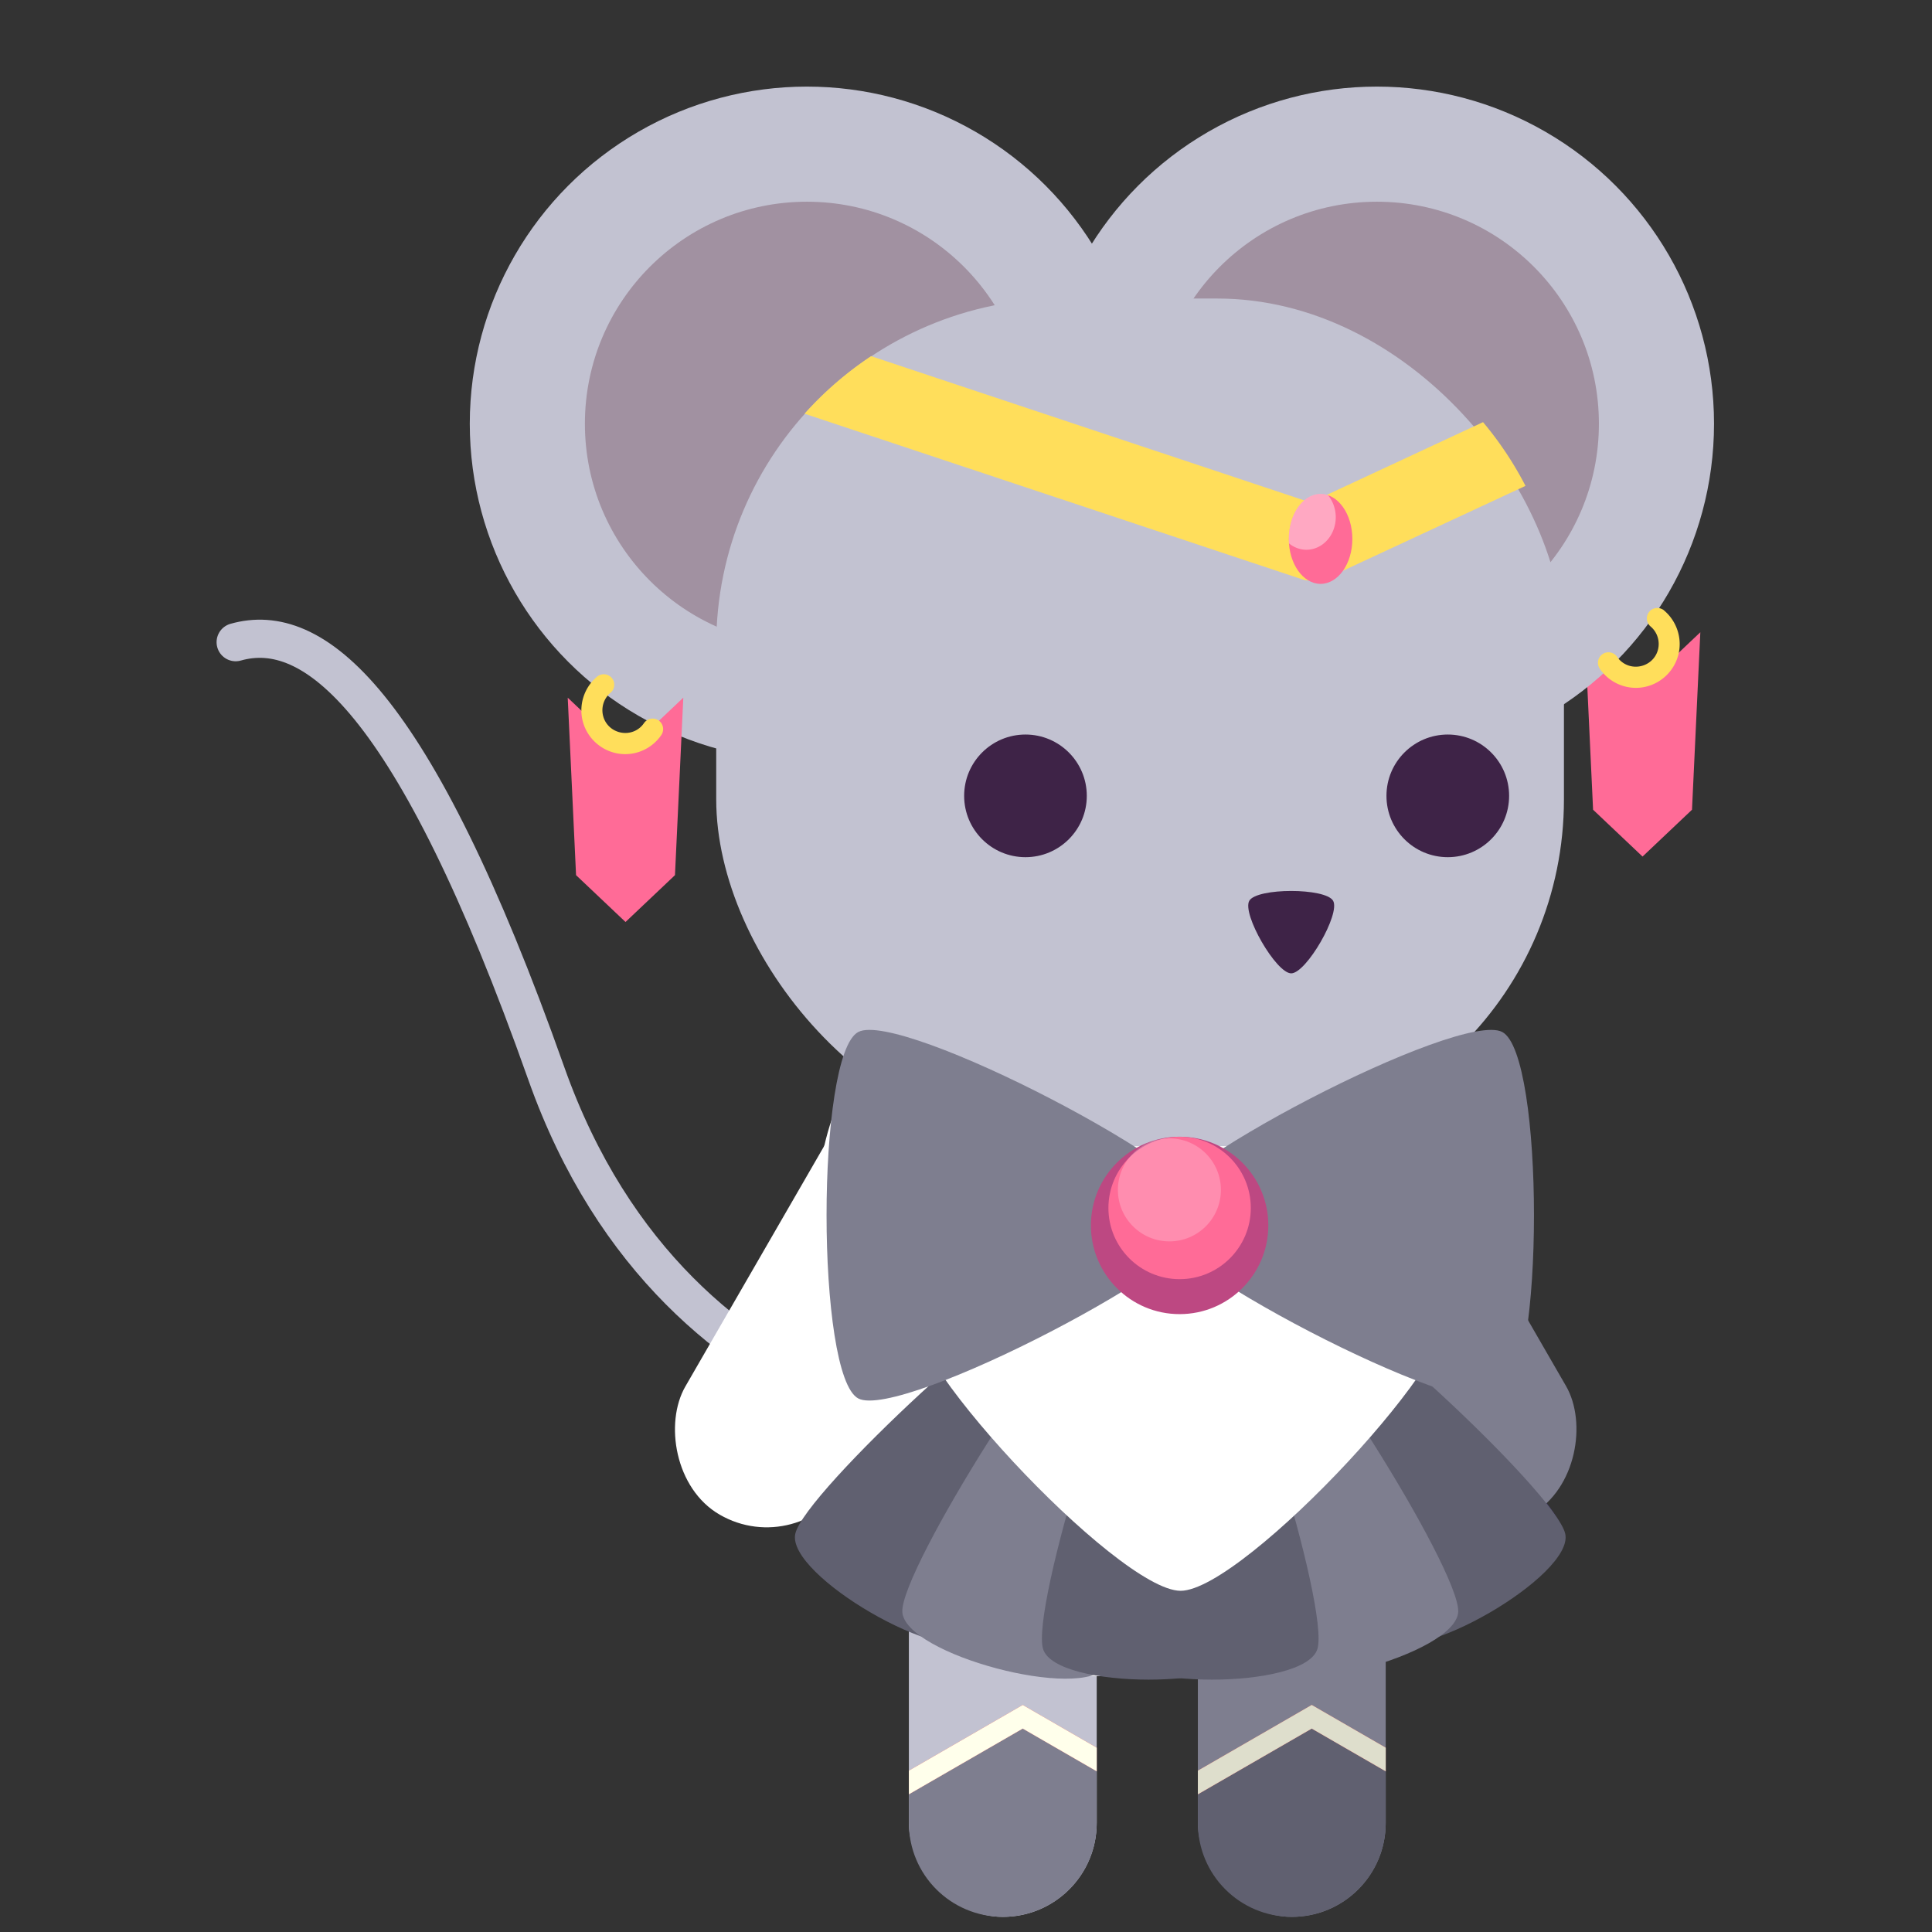 <?xml version="1.0" encoding="UTF-8" standalone="no"?>
<!-- Created with Inkscape (http://www.inkscape.org/) -->

<svg
   width="128"
   height="128"
   viewBox="0 0 33.867 33.867"
   version="1.1"
   id="svg1307"
   inkscape:version="1.1.2 (0a00cf5339, 2022-02-04)"
   sodipodi:docname="sailor-pluto.svg"
   inkscape:export-filename="/home/henrique/Pictures/Moon Cheeser database/Sailor Pluto.png"
   inkscape:export-xdpi="96.000008"
   inkscape:export-ydpi="96.000008"
   xmlns:inkscape="http://www.inkscape.org/namespaces/inkscape"
   xmlns:sodipodi="http://sodipodi.sourceforge.net/DTD/sodipodi-0.dtd"
   xmlns="http://www.w3.org/2000/svg"
   xmlns:svg="http://www.w3.org/2000/svg"
   xmlns:rdf="http://www.w3.org/1999/02/22-rdf-syntax-ns#"
   xmlns:cc="http://creativecommons.org/ns#"
   xmlns:dc="http://purl.org/dc/elements/1.1/">
  <rect x="0" y="0" width="33.867" height="33.867" fill="#333333" stroke="none"/>
  <defs
     id="defs1301">
    <inkscape:path-effect
       effect="powerstroke"
       id="path-effect126865"
       is_visible="true"
       lpeversion="1"
       offset_points="0.366,0.658 | 0.737,1.539 | 0.914,0.738"
       not_jump="false"
       sort_points="true"
       interpolator_type="CentripetalCatmullRom"
       interpolator_beta="0.2"
       start_linecap_type="zerowidth"
       linejoin_type="round"
       miter_limit="4"
       scale_width="1"
       end_linecap_type="zerowidth" />
    <inkscape:path-effect
       effect="skeletal"
       id="path-effect114945"
       is_visible="true"
       lpeversion="1"
       pattern="M 0,4.992 C 0,2.236 2.236,0 4.992,0 c 2.756,0 4.992,2.236 4.992,4.992 0,2.756 -2.236,4.992 -4.992,4.992 C 2.236,9.984 0,7.748 0,4.992 Z"
       copytype="single_stretched"
       prop_scale="1"
       scale_y_rel="false"
       spacing="0"
       normal_offset="0"
       tang_offset="0"
       prop_units="false"
       vertical_pattern="false"
       hide_knot="false"
       fuse_tolerance="0" />
    <inkscape:path-effect
       effect="skeletal"
       id="path-effect95947"
       is_visible="true"
       lpeversion="1"
       pattern="M 0,4.992 C 0,2.236 2.236,0 4.992,0 c 2.756,0 4.992,2.236 4.992,4.992 0,2.756 -2.236,4.992 -4.992,4.992 C 2.236,9.984 0,7.748 0,4.992 Z"
       copytype="single_stretched"
       prop_scale="1"
       scale_y_rel="false"
       spacing="0"
       normal_offset="0"
       tang_offset="0"
       prop_units="false"
       vertical_pattern="false"
       hide_knot="false"
       fuse_tolerance="0" />
    <inkscape:path-effect
       effect="skeletal"
       id="path-effect91934"
       is_visible="true"
       lpeversion="1"
       pattern="M 0,4.992 C 0,2.236 2.236,0 4.992,0 c 2.756,0 4.992,2.236 4.992,4.992 0,2.756 -2.236,4.992 -4.992,4.992 C 2.236,9.984 0,7.748 0,4.992 Z"
       copytype="single_stretched"
       prop_scale="1"
       scale_y_rel="false"
       spacing="0"
       normal_offset="0"
       tang_offset="0"
       prop_units="false"
       vertical_pattern="false"
       hide_knot="false"
       fuse_tolerance="0" />
    <inkscape:path-effect
       effect="skeletal"
       id="path-effect91930"
       is_visible="true"
       lpeversion="1"
       pattern="M 0,4.992 C 0,2.236 2.236,0 4.992,0 c 2.756,0 4.992,2.236 4.992,4.992 0,2.756 -2.236,4.992 -4.992,4.992 C 2.236,9.984 0,7.748 0,4.992 Z"
       copytype="single_stretched"
       prop_scale="1"
       scale_y_rel="false"
       spacing="0"
       normal_offset="0"
       tang_offset="0"
       prop_units="false"
       vertical_pattern="false"
       hide_knot="false"
       fuse_tolerance="0" />
    <inkscape:path-effect
       effect="skeletal"
       id="path-effect91926"
       is_visible="true"
       lpeversion="1"
       pattern="M 0,4.992 C 0,2.236 2.236,0 4.992,0 c 2.756,0 4.992,2.236 4.992,4.992 0,2.756 -2.236,4.992 -4.992,4.992 C 2.236,9.984 0,7.748 0,4.992 Z"
       copytype="single_stretched"
       prop_scale="1"
       scale_y_rel="false"
       spacing="0"
       normal_offset="0"
       tang_offset="0"
       prop_units="false"
       vertical_pattern="false"
       hide_knot="false"
       fuse_tolerance="0" />
  </defs>
  <sodipodi:namedview
     id="base"
     pagecolor="#282828"
     bordercolor="#666666"
     borderopacity="1.0"
     inkscape:pageopacity="0"
     inkscape:pageshadow="2"
     inkscape:zoom="7.919596"
     inkscape:cx="62.376919"
     inkscape:cy="51.328376"
     inkscape:document-units="mm"
     inkscape:current-layer="layer1"
     showgrid="true"
     inkscape:window-width="1920"
     inkscape:window-height="1022"
     inkscape:window-x="0"
     inkscape:window-y="30"
     inkscape:window-maximized="1"
     units="px"
     inkscape:snap-bbox="true"
     inkscape:bbox-nodes="true"
     inkscape:snap-page="true"
     inkscape:snap-nodes="true"
     inkscape:bbox-paths="false"
     inkscape:snap-global="false"
     inkscape:snap-bbox-midpoints="false"
     inkscape:snap-others="false"
     showguides="true"
     inkscape:guide-bbox="true"
     inkscape:snap-grids="false"
     inkscape:snap-to-guides="true"
     inkscape:pagecheckerboard="0"
     inkscape:object-paths="true"
     inkscape:snap-intersection-paths="true"
     inkscape:snap-smooth-nodes="true"
     inkscape:snap-midpoints="true">
    <inkscape:grid
       type="xygrid"
       id="grid883"
       empspacing="4" />
    <sodipodi:guide
       position="33.867,50.8"
       orientation="1,0"
       id="guide877"
       inkscape:locked="false" />
  </sodipodi:namedview>
  <g
     inkscape:label="Layer 1"
     inkscape:groupmode="layer"
     id="layer1"
     transform="translate(0,-263.133)">
    <g
       id="g145263"
       transform="matrix(1.502,0,0,1.502,66.924,-129.35)">
      <path
         sodipodi:type="star"
         style="opacity:1;fill:#473b78;fill-opacity:1;stroke:none;stroke-width:3;stroke-linecap:round;stroke-linejoin:round;stroke-miterlimit:4;stroke-dasharray:none;stroke-opacity:1;paint-order:fill markers stroke"
         id="path145251"
         inkscape:flatsided="true"
         sodipodi:sides="3"
         sodipodi:cx="-139.42923"
         sodipodi:cy="37.828072"
         sodipodi:r1="9.9775801"
         sodipodi:r2="4.98879"
         sodipodi:arg1="0.52359878"
         sodipodi:arg2="1.5707963"
         inkscape:rounded="0.12"
         inkscape:randomized="0"
         transform="matrix(0.123,0.071,-0.132,0.229,-11.361,279.869)"
         inkscape:transform-center-y="-0.23482526"
         inkscape:transform-center-x="0.18086549"
         d="m -130.788,42.817 c -1.037,1.796 -16.245,1.796 -17.282,0 -1.037,-1.796 6.567,-14.966 8.641,-14.966 2.074,0 9.678,13.17 8.641,14.966 z" />
      <path
         sodipodi:type="star"
         style="opacity:1;fill:#4b5bab;fill-opacity:1;stroke:none;stroke-width:3;stroke-linecap:round;stroke-linejoin:round;stroke-miterlimit:4;stroke-dasharray:none;stroke-opacity:1;paint-order:fill markers stroke"
         id="path145253"
         inkscape:flatsided="true"
         sodipodi:sides="3"
         sodipodi:cx="-139.42923"
         sodipodi:cy="37.828072"
         sodipodi:r1="9.9775801"
         sodipodi:r2="4.98879"
         sodipodi:arg1="0.52359878"
         sodipodi:arg2="1.5707963"
         inkscape:rounded="0.12"
         inkscape:randomized="0"
         transform="matrix(0.138,0.037,-0.068,0.256,-10.68,274.515)"
         inkscape:transform-center-y="-0.40489701"
         inkscape:transform-center-x="0.27170338"
         d="m -130.788,42.817 c -1.037,1.796 -16.245,1.796 -17.282,0 -1.037,-1.796 6.567,-14.966 8.641,-14.966 2.074,0 9.678,13.17 8.641,14.966 z" />
      <path
         sodipodi:type="star"
         style="opacity:1;fill:#473b78;fill-opacity:1;stroke:none;stroke-width:3;stroke-linecap:round;stroke-linejoin:round;stroke-miterlimit:4;stroke-dasharray:none;stroke-opacity:1;paint-order:fill markers stroke"
         id="path145255"
         inkscape:flatsided="true"
         sodipodi:sides="3"
         sodipodi:cx="-139.42923"
         sodipodi:cy="37.828072"
         sodipodi:r1="9.9775801"
         sodipodi:r2="4.98879"
         sodipodi:arg1="0.52359878"
         sodipodi:arg2="1.5707963"
         inkscape:rounded="0.12"
         inkscape:randomized="0"
         transform="matrix(0.143,0,0,0.265,-11.283,269.131)"
         inkscape:transform-center-y="-0.48178214"
         d="m -130.788,42.817 c -1.037,1.796 -16.245,1.796 -17.282,0 -1.037,-1.796 6.567,-14.966 8.641,-14.966 2.074,0 9.678,13.17 8.641,14.966 z" />
      <path
         sodipodi:type="star"
         style="opacity:1;fill:#473b78;fill-opacity:1;stroke:none;stroke-width:3;stroke-linecap:round;stroke-linejoin:round;stroke-miterlimit:4;stroke-dasharray:none;stroke-opacity:1;paint-order:fill markers stroke"
         id="path145257"
         inkscape:flatsided="true"
         sodipodi:sides="3"
         sodipodi:cx="-139.42923"
         sodipodi:cy="37.828072"
         sodipodi:r1="9.9775801"
         sodipodi:r2="4.98879"
         sodipodi:arg1="0.52359878"
         sodipodi:arg2="1.5707963"
         inkscape:rounded="0.12"
         inkscape:randomized="0"
         transform="matrix(-0.123,0.071,0.132,0.229,-50.185,279.869)"
         inkscape:transform-center-y="-0.23482526"
         inkscape:transform-center-x="-0.18086553"
         d="m -130.788,42.817 c -1.037,1.796 -16.245,1.796 -17.282,0 -1.037,-1.796 6.567,-14.966 8.641,-14.966 2.074,0 9.678,13.17 8.641,14.966 z" />
      <path
         sodipodi:type="star"
         style="opacity:1;fill:#4b5bab;fill-opacity:1;stroke:none;stroke-width:3;stroke-linecap:round;stroke-linejoin:round;stroke-miterlimit:4;stroke-dasharray:none;stroke-opacity:1;paint-order:fill markers stroke"
         id="path145259"
         inkscape:flatsided="true"
         sodipodi:sides="3"
         sodipodi:cx="-139.42923"
         sodipodi:cy="37.828072"
         sodipodi:r1="9.9775801"
         sodipodi:r2="4.98879"
         sodipodi:arg1="0.52359878"
         sodipodi:arg2="1.5707963"
         inkscape:rounded="0.12"
         inkscape:randomized="0"
         transform="matrix(-0.138,0.037,0.068,0.256,-50.866,274.515)"
         inkscape:transform-center-y="-0.40489701"
         inkscape:transform-center-x="-0.27170342"
         d="m -130.788,42.817 c -1.037,1.796 -16.245,1.796 -17.282,0 -1.037,-1.796 6.567,-14.966 8.641,-14.966 2.074,0 9.678,13.17 8.641,14.966 z" />
      <path
         sodipodi:type="star"
         style="opacity:1;fill:#473b78;fill-opacity:1;stroke:none;stroke-width:3;stroke-linecap:round;stroke-linejoin:round;stroke-miterlimit:4;stroke-dasharray:none;stroke-opacity:1;paint-order:fill markers stroke"
         id="path145261"
         inkscape:flatsided="true"
         sodipodi:sides="3"
         sodipodi:cx="-139.42923"
         sodipodi:cy="37.828072"
         sodipodi:r1="9.9775801"
         sodipodi:r2="4.98879"
         sodipodi:arg1="0.52359878"
         sodipodi:arg2="1.5707963"
         inkscape:rounded="0.12"
         inkscape:randomized="0"
         transform="matrix(-0.143,0,0,0.265,-50.264,269.131)"
         inkscape:transform-center-y="-0.48178214"
         d="m -130.788,42.817 c -1.037,1.796 -16.245,1.796 -17.282,0 -1.037,-1.796 6.567,-14.966 8.641,-14.966 2.074,0 9.678,13.17 8.641,14.966 z" />
    </g>
    <path
       sodipodi:type="star"
       style="opacity:1;fill:#ffffff;fill-opacity:1;stroke:none;stroke-width:3;stroke-linecap:round;stroke-linejoin:round;stroke-miterlimit:4;stroke-dasharray:none;stroke-opacity:1;paint-order:fill markers stroke"
       id="path145265-3"
       inkscape:flatsided="true"
       sodipodi:sides="3"
       sodipodi:cx="-133.79944"
       sodipodi:cy="38.300503"
       sodipodi:r1="9.1112185"
       sodipodi:r2="4.5556092"
       sodipodi:arg1="1.5707963"
       sodipodi:arg2="2.6179939"
       inkscape:rounded="0.12"
       inkscape:randomized="0"
       transform="matrix(0.586,0,0,0.364,99.102,273.761)"
       inkscape:transform-center-y="0.36220731"
       d="m -133.799,47.412 c -1.894,0 -8.837,-12.027 -7.891,-13.667 0.947,-1.64 14.834,-1.64 15.781,-1e-6 0.947,1.64 -5.997,13.667 -7.891,13.667 z" />
    <rect
       ry="1.646"
       y="288.545"
       x="20.998"
       height="8.19"
       width="3.293"
       id="rect1181-9"
       style="fill:#7e7e8f;fill-opacity:1;stroke:none;stroke-width:0.669;stroke-linecap:square;stroke-linejoin:bevel;stroke-miterlimit:4;stroke-dasharray:none;stroke-dashoffset:0;stroke-opacity:0.979;paint-order:normal" />
    <path
       id="path142796"
       style="fill:#606070;fill-opacity:1;stroke:none;stroke-width:0.669;stroke-linecap:square;stroke-linejoin:bevel;stroke-miterlimit:4;stroke-dasharray:none;stroke-dashoffset:0;stroke-opacity:0.979;paint-order:normal"
       d="m 24.291,294.183 -1.297,-0.749 -1.996,1.152 v 0.501 c 0,0.912 0.735,1.647 1.647,1.647 0.912,0 1.646,-0.735 1.646,-1.647 z" />
    <path
       id="path142798"
       style="fill:#eb564b;fill-opacity:1;stroke:none;stroke-width:0.669;stroke-linecap:square;stroke-linejoin:bevel;stroke-miterlimit:4;stroke-dasharray:none;stroke-dashoffset:0;stroke-opacity:0.979;paint-order:normal"
       d="m 24.291,293.769 -1.297,-0.749 -1.996,1.152 v 0.414 l 1.996,-1.152 1.297,0.749 z" />
    <path
       id="path142800"
       style="fill:#dedecc;fill-opacity:1;stroke:none;stroke-width:1.325;stroke-linecap:round;stroke-linejoin:round;stroke-miterlimit:4;stroke-dasharray:none;stroke-opacity:1;paint-order:fill markers stroke"
       d="m 22.994,293.02 -1.996,1.152 v 0.414 l 1.996,-1.152 1.297,0.749 v -0.414 z" />
    <rect
       style="fill:#c2c2d1;fill-opacity:1;stroke:none;stroke-width:0.669;stroke-linecap:square;stroke-linejoin:bevel;stroke-miterlimit:4;stroke-dasharray:none;stroke-dashoffset:0;stroke-opacity:0.979;paint-order:normal"
       id="rect140737-8"
       width="3.293"
       height="8.19"
       x="15.932"
       y="288.545"
       ry="1.646" />
    <path
       id="rect1213"
       style="fill:#7e7e8f;fill-opacity:1;stroke:none;stroke-width:0.669;stroke-linecap:square;stroke-linejoin:bevel;stroke-miterlimit:4;stroke-dasharray:none;stroke-dashoffset:0;stroke-opacity:0.979;paint-order:normal"
       d="m 19.225,294.183 -1.297,-0.749 -1.996,1.152 v 0.501 c 0,0.912 0.735,1.647 1.647,1.647 0.912,0 1.646,-0.735 1.646,-1.647 z" />
    <path
       id="path142620"
       style="fill:#eb564b;fill-opacity:1;stroke:none;stroke-width:0.669;stroke-linecap:square;stroke-linejoin:bevel;stroke-miterlimit:4;stroke-dasharray:none;stroke-dashoffset:0;stroke-opacity:0.979;paint-order:normal"
       d="m 19.225,293.769 -1.297,-0.749 -1.996,1.152 v 0.414 l 1.996,-1.152 1.297,0.749 z" />
    <path
       id="rect139502"
       style="fill:#ffffeb;fill-opacity:1;stroke:none;stroke-width:1.325;stroke-linecap:round;stroke-linejoin:round;stroke-miterlimit:4;stroke-dasharray:none;stroke-opacity:1;paint-order:fill markers stroke"
       d="m 17.928,293.02 -1.996,1.152 v 0.414 l 1.996,-1.152 1.297,0.749 v -0.414 z" />
    <path
       style="fill:none;stroke:#c2c2d1;stroke-width:0.669;stroke-linecap:round;stroke-linejoin:miter;stroke-miterlimit:4;stroke-dasharray:none;stroke-opacity:1"
       d="m 18.18,288.476 c 0,0 -6.26,0.095 -8.605,-6.53 -2.345,-6.625 -4.099,-7.937 -5.444,-7.556"
       id="path1179-0"
       inkscape:connector-curvature="0"
       inkscape:transform-center-x="31.376121"
       inkscape:transform-center-y="-50.530738" />
    <rect
       transform="matrix(-0.866,0.5,0.5,0.866,0,0)"
       style="fill:#7e7e8f;fill-opacity:1;stroke:none;stroke-width:0.669;stroke-linecap:square;stroke-linejoin:bevel;stroke-miterlimit:4;stroke-dasharray:none;stroke-dashoffset:0;stroke-opacity:0.979;paint-order:normal"
       id="rect1183-2"
       width="3.293"
       height="8.19"
       x="119.947"
       y="256.108"
       ry="1.646" />
    <rect
       style="fill:#ffffff;fill-opacity:1;stroke:none;stroke-width:0.669;stroke-linecap:square;stroke-linejoin:bevel;stroke-miterlimit:4;stroke-dasharray:none;stroke-dashoffset:0;stroke-opacity:0.979;paint-order:normal"
       id="rect1187-4"
       width="10.729"
       height="13.087"
       x="14.325"
       y="279.427"
       ry="4.893" />
    <circle
       r="5.91"
       cy="270.561"
       cx="14.145"
       id="circle1189-3"
       style="fill:#c2c2d1;fill-opacity:1;stroke:none;stroke-width:0.669;stroke-linecap:square;stroke-linejoin:bevel;stroke-miterlimit:4;stroke-dasharray:none;stroke-dashoffset:0;stroke-opacity:0.979;paint-order:normal" />
    <circle
       style="fill:#a191a1;fill-opacity:1;stroke:none;stroke-width:0.669;stroke-linecap:square;stroke-linejoin:bevel;stroke-miterlimit:4;stroke-dasharray:none;stroke-dashoffset:0;stroke-opacity:0.979;paint-order:normal"
       id="circle1191-2"
       cx="14.145"
       cy="270.561"
       r="3.892" />
    <path
       id="path25381"
       style="fill:#ff6b97;fill-opacity:1;stroke-width:0.469;stroke-linecap:round;stroke-linejoin:round;paint-order:fill markers stroke"
       d="m 27.78,274.216 1.013,0.959 1.013,-0.959 -0.146,3.111 -0.867,0.821 -0.867,-0.821 z"
       sodipodi:nodetypes="ccccccc" />
    <circle
       style="fill:#c2c2d1;fill-opacity:1;stroke:none;stroke-width:0.669;stroke-linecap:square;stroke-linejoin:bevel;stroke-miterlimit:4;stroke-dasharray:none;stroke-dashoffset:0;stroke-opacity:0.979;paint-order:normal"
       id="circle1195-0"
       cx="24.136"
       cy="270.561"
       r="5.91" />
    <path
       style="color:#000000;fill:#ffde5b;fill-opacity:1;stroke-width:1.311;stroke-linecap:round;stroke-linejoin:round;-inkscape-stroke:none;paint-order:fill markers stroke"
       d="m 29.169,273.833 c 0.229,0.192 0.327,0.503 0.248,0.791 -0.079,0.289 -0.32,0.506 -0.614,0.556 -0.295,0.05 -0.592,-0.078 -0.76,-0.325 a 0.185,0.185 0 0 1 0.049,-0.256 0.185,0.185 0 0 1 0.256,0.049 c 0.088,0.129 0.241,0.192 0.394,0.166 0.154,-0.026 0.279,-0.136 0.32,-0.287 0.041,-0.151 -0.009,-0.312 -0.128,-0.412 a 0.185,0.185 0 0 1 -0.023,-0.259 0.185,0.185 0 0 1 0.259,-0.023 z"
       id="path75872" />
    <circle
       r="3.892"
       cy="270.561"
       cx="24.136"
       id="circle1197-8"
       style="fill:#a191a1;fill-opacity:1;stroke:none;stroke-width:0.669;stroke-linecap:square;stroke-linejoin:bevel;stroke-miterlimit:4;stroke-dasharray:none;stroke-dashoffset:0;stroke-opacity:0.979;paint-order:normal" />
    <rect
       ry="1.646"
       y="236.376"
       x="154.123"
       height="8.19"
       width="3.293"
       id="rect1203-3"
       style="fill:#ffffff;fill-opacity:1;stroke:none;stroke-width:0.669;stroke-linecap:square;stroke-linejoin:bevel;stroke-miterlimit:4;stroke-dasharray:none;stroke-dashoffset:0;stroke-opacity:0.979;paint-order:normal"
       transform="rotate(30)" />
    <rect
       style="fill:#c2c2d1;fill-opacity:1;stroke:none;stroke-width:0.669;stroke-linecap:square;stroke-linejoin:bevel;stroke-miterlimit:4;stroke-dasharray:none;stroke-dashoffset:0;stroke-opacity:0.979;paint-order:normal"
       id="rect1205-7"
       width="14.86"
       height="14.86"
       x="12.555"
       y="268.366"
       ry="6.079" />
    <circle
       style="fill:#3e2347;fill-opacity:1;stroke:none;stroke-width:0.669;stroke-linecap:square;stroke-linejoin:bevel;stroke-miterlimit:4;stroke-dasharray:none;stroke-dashoffset:0;stroke-opacity:0.979;paint-order:normal"
       id="circle1207-8"
       cx="17.976"
       cy="277.084"
       r="1.075" />
    <circle
       r="1.075"
       cy="277.084"
       cx="25.379"
       id="circle1209-9"
       style="fill:#3e2347;fill-opacity:1;stroke:none;stroke-width:0.669;stroke-linecap:square;stroke-linejoin:bevel;stroke-miterlimit:4;stroke-dasharray:none;stroke-dashoffset:0;stroke-opacity:0.979;paint-order:normal" />
    <path
       sodipodi:type="star"
       style="opacity:1;fill:#3e2347;fill-opacity:1;stroke:none;stroke-width:2.363;stroke-linecap:square;stroke-linejoin:bevel;stroke-miterlimit:4;stroke-dasharray:none;stroke-dashoffset:0;stroke-opacity:0.979;paint-order:normal"
       id="path1211-9"
       sodipodi:sides="3"
       sodipodi:cx="-45.408615"
       sodipodi:cy="234.57965"
       sodipodi:r1="2.997191"
       sodipodi:r2="1.4985955"
       sodipodi:arg1="1.5707963"
       sodipodi:arg2="2.6179939"
       inkscape:flatsided="true"
       inkscape:rounded="0.18"
       inkscape:randomized="0"
       inkscape:transform-center-x="-6.3665075e-06"
       inkscape:transform-center-y="1.0312406"
       transform="matrix(0.283,0,0,0.283,35.485,212.961)"
       d="m -45.409,237.577 c -0.934,0 -3.063,-3.687 -2.596,-4.496 0.467,-0.809 4.724,-0.809 5.191,0 0.467,0.809 -1.661,4.496 -2.596,4.496 z" />
    <path
       id="path60367"
       style="color:#000000;fill:#ffde5b;fill-opacity:1;stroke-width:1.669;stroke-linecap:round;stroke-linejoin:round;-inkscape-stroke:none"
       d="m 15.27,269.376 c -0.431,0.286 -0.823,0.625 -1.167,1.009 l 8.699,2.895 a 0.663,0.663 0 0 0 0.489,-0.026 l 3.45,-1.604 c -0.207,-0.401 -0.457,-0.775 -0.744,-1.117 l -3.025,1.408 z" />
    <ellipse
       style="fill:#ff6b97;fill-opacity:1;stroke:none;stroke-width:1.325;stroke-linecap:round;stroke-linejoin:round;stroke-miterlimit:4;stroke-dasharray:none;stroke-opacity:1;paint-order:fill markers stroke"
       id="path64249"
       cx="23.149"
       cy="272.58"
       rx="0.557"
       ry="0.788" />
    <path
       id="path67924"
       style="opacity:0.411;fill:#ffffff;fill-opacity:1;stroke:none;stroke-width:1.325;stroke-linecap:round;stroke-linejoin:round;stroke-miterlimit:4;stroke-dasharray:none;stroke-opacity:1;paint-order:fill markers stroke"
       d="m 23.149,271.791 a 0.557,0.788 0 0 0 -0.557,0.788 0.557,0.788 0 0 0 0.003,0.079 0.515,0.57 0 0 0 0.306,0.112 0.515,0.57 0 0 0 0.514,-0.57 0.515,0.57 0 0 0 -0.137,-0.388 0.557,0.788 0 0 0 -0.129,-0.021 z" />
    <path
       sodipodi:type="star"
       style="opacity:1;fill:#606070;fill-opacity:1;stroke:none;stroke-width:3;stroke-linecap:round;stroke-linejoin:round;stroke-miterlimit:4;stroke-dasharray:none;stroke-opacity:1;paint-order:fill markers stroke"
       id="path78068"
       inkscape:flatsided="true"
       sodipodi:sides="3"
       sodipodi:cx="-139.42923"
       sodipodi:cy="37.828072"
       sodipodi:r1="9.9775801"
       sodipodi:r2="4.98879"
       sodipodi:arg1="0.52359878"
       sodipodi:arg2="1.5707963"
       inkscape:rounded="0.12"
       inkscape:randomized="0"
       transform="matrix(0.185,0.107,-0.199,0.344,49.855,291.132)"
       inkscape:transform-center-y="-0.23482526"
       inkscape:transform-center-x="0.18086549"
       d="m -130.788,42.817 c -1.037,1.796 -16.245,1.796 -17.282,0 -1.037,-1.796 6.567,-14.966 8.641,-14.966 2.074,0 9.678,13.17 8.641,14.966 z" />
    <path
       sodipodi:type="star"
       style="opacity:1;fill:#7e7e8f;fill-opacity:1;stroke:none;stroke-width:3;stroke-linecap:round;stroke-linejoin:round;stroke-miterlimit:4;stroke-dasharray:none;stroke-opacity:1;paint-order:fill markers stroke"
       id="path81859"
       inkscape:flatsided="true"
       sodipodi:sides="3"
       sodipodi:cx="-139.42923"
       sodipodi:cy="37.828072"
       sodipodi:r1="9.9775801"
       sodipodi:r2="4.98879"
       sodipodi:arg1="0.52359878"
       sodipodi:arg2="1.5707963"
       inkscape:rounded="0.12"
       inkscape:randomized="0"
       transform="matrix(0.207,0.055,-0.103,0.384,50.878,283.088)"
       inkscape:transform-center-y="-0.40489701"
       inkscape:transform-center-x="0.27170338"
       d="m -130.788,42.817 c -1.037,1.796 -16.245,1.796 -17.282,0 -1.037,-1.796 6.567,-14.966 8.641,-14.966 2.074,0 9.678,13.17 8.641,14.966 z" />
    <path
       sodipodi:type="star"
       style="opacity:1;fill:#606070;fill-opacity:1;stroke:none;stroke-width:3;stroke-linecap:round;stroke-linejoin:round;stroke-miterlimit:4;stroke-dasharray:none;stroke-opacity:1;paint-order:fill markers stroke"
       id="path81861"
       inkscape:flatsided="true"
       sodipodi:sides="3"
       sodipodi:cx="-139.42923"
       sodipodi:cy="37.828072"
       sodipodi:r1="9.9775801"
       sodipodi:r2="4.98879"
       sodipodi:arg1="0.52359878"
       sodipodi:arg2="1.5707963"
       inkscape:rounded="0.12"
       inkscape:randomized="0"
       transform="matrix(0.214,0,0,0.398,49.972,274.999)"
       inkscape:transform-center-y="-0.48178214"
       d="m -130.788,42.817 c -1.037,1.796 -16.245,1.796 -17.282,0 -1.037,-1.796 6.567,-14.966 8.641,-14.966 2.074,0 9.678,13.17 8.641,14.966 z" />
    <path
       sodipodi:type="star"
       style="opacity:1;fill:#606070;fill-opacity:1;stroke:none;stroke-width:3;stroke-linecap:round;stroke-linejoin:round;stroke-miterlimit:4;stroke-dasharray:none;stroke-opacity:1;paint-order:fill markers stroke"
       id="path81863"
       inkscape:flatsided="true"
       sodipodi:sides="3"
       sodipodi:cx="-139.42923"
       sodipodi:cy="37.828072"
       sodipodi:r1="9.9775801"
       sodipodi:r2="4.98879"
       sodipodi:arg1="0.52359878"
       sodipodi:arg2="1.5707963"
       inkscape:rounded="0.12"
       inkscape:randomized="0"
       transform="matrix(-0.185,0.107,0.199,0.344,-8.476,291.132)"
       inkscape:transform-center-y="-0.23482526"
       inkscape:transform-center-x="-0.18086553"
       d="m -130.788,42.817 c -1.037,1.796 -16.245,1.796 -17.282,0 -1.037,-1.796 6.567,-14.966 8.641,-14.966 2.074,0 9.678,13.17 8.641,14.966 z" />
    <path
       sodipodi:type="star"
       style="opacity:1;fill:#7e7e8f;fill-opacity:1;stroke:none;stroke-width:3;stroke-linecap:round;stroke-linejoin:round;stroke-miterlimit:4;stroke-dasharray:none;stroke-opacity:1;paint-order:fill markers stroke"
       id="path81865"
       inkscape:flatsided="true"
       sodipodi:sides="3"
       sodipodi:cx="-139.42923"
       sodipodi:cy="37.828072"
       sodipodi:r1="9.9775801"
       sodipodi:r2="4.98879"
       sodipodi:arg1="0.52359878"
       sodipodi:arg2="1.5707963"
       inkscape:rounded="0.12"
       inkscape:randomized="0"
       transform="matrix(-0.207,0.055,0.103,0.384,-9.499,283.088)"
       inkscape:transform-center-y="-0.40489701"
       inkscape:transform-center-x="-0.27170342"
       d="m -130.788,42.817 c -1.037,1.796 -16.245,1.796 -17.282,0 -1.037,-1.796 6.567,-14.966 8.641,-14.966 2.074,0 9.678,13.17 8.641,14.966 z" />
    <path
       sodipodi:type="star"
       style="opacity:1;fill:#606070;fill-opacity:1;stroke:none;stroke-width:3;stroke-linecap:round;stroke-linejoin:round;stroke-miterlimit:4;stroke-dasharray:none;stroke-opacity:1;paint-order:fill markers stroke"
       id="path81867"
       inkscape:flatsided="true"
       sodipodi:sides="3"
       sodipodi:cx="-139.42923"
       sodipodi:cy="37.828072"
       sodipodi:r1="9.9775801"
       sodipodi:r2="4.98879"
       sodipodi:arg1="0.52359878"
       sodipodi:arg2="1.5707963"
       inkscape:rounded="0.12"
       inkscape:randomized="0"
       transform="matrix(-0.214,0,0,0.398,-8.594,274.999)"
       inkscape:transform-center-y="-0.48178214"
       d="m -130.788,42.817 c -1.037,1.796 -16.245,1.796 -17.282,0 -1.037,-1.796 6.567,-14.966 8.641,-14.966 2.074,0 9.678,13.17 8.641,14.966 z" />
    <path
       sodipodi:type="star"
       style="opacity:1;fill:#ffffff;fill-opacity:1;stroke:none;stroke-width:3;stroke-linecap:round;stroke-linejoin:round;stroke-miterlimit:4;stroke-dasharray:none;stroke-opacity:1;paint-order:fill markers stroke"
       id="path83383"
       inkscape:flatsided="true"
       sodipodi:sides="3"
       sodipodi:cx="-133.79944"
       sodipodi:cy="38.300503"
       sodipodi:r1="9.1112185"
       sodipodi:r2="4.5556092"
       sodipodi:arg1="1.5707963"
       sodipodi:arg2="2.6179939"
       inkscape:rounded="0.12"
       inkscape:randomized="0"
       transform="matrix(0.586,0,0,0.364,99.102,273.761)"
       inkscape:transform-center-y="0.36220731"
       d="m -133.799,47.412 c -1.894,0 -8.837,-12.027 -7.891,-13.667 0.947,-1.64 14.834,-1.64 15.781,-1e-6 0.947,1.64 -5.997,13.667 -7.891,13.667 z" />
    <path
       sodipodi:type="star"
       style="opacity:1;fill:#7e7e8f;fill-opacity:1;stroke:none;stroke-width:3;stroke-linecap:round;stroke-linejoin:round;stroke-miterlimit:4;stroke-dasharray:none;stroke-opacity:1;paint-order:fill markers stroke"
       id="path78037"
       inkscape:flatsided="true"
       sodipodi:sides="3"
       sodipodi:cx="-113.48855"
       sodipodi:cy="20.385611"
       sodipodi:r1="17.416616"
       sodipodi:r2="8.7083082"
       sodipodi:arg1="0"
       sodipodi:arg2="1.0471976"
       inkscape:rounded="0.12"
       inkscape:randomized="0"
       transform="matrix(-0.237,0,0,0.213,-2.628,280.093)"
       inkscape:transform-center-x="0.6384273"
       inkscape:transform-center-y="5.7219478e-06"
       d="m -96.072,20.386 c 0,3.62 -22.99,16.893 -26.125,15.083 -3.135,-1.81 -3.135,-28.356 0,-30.166 3.135,-1.81 26.125,11.463 26.125,15.083 z" />
    <path
       sodipodi:type="star"
       style="opacity:1;fill:#7e7e8f;fill-opacity:1;stroke:none;stroke-width:3;stroke-linecap:round;stroke-linejoin:round;stroke-miterlimit:4;stroke-dasharray:none;stroke-opacity:1;paint-order:fill markers stroke"
       id="path68628"
       inkscape:flatsided="true"
       sodipodi:sides="3"
       sodipodi:cx="-113.48855"
       sodipodi:cy="20.385611"
       sodipodi:r1="17.416616"
       sodipodi:r2="8.7083082"
       sodipodi:arg1="0"
       sodipodi:arg2="1.0471976"
       inkscape:rounded="0.12"
       inkscape:randomized="0"
       transform="matrix(0.237,0,0,0.213,44.007,280.093)"
       inkscape:transform-center-x="-0.63842742"
       inkscape:transform-center-y="5.7219478e-06"
       d="m -96.072,20.386 c 0,3.62 -22.99,16.893 -26.125,15.083 -3.135,-1.81 -3.135,-28.356 0,-30.166 3.135,-1.81 26.125,11.463 26.125,15.083 z" />
    <circle
       style="fill:#bd4882;fill-opacity:1;stroke:none;stroke-width:0.935;stroke-linecap:round;stroke-linejoin:round;stroke-miterlimit:4;stroke-dasharray:none;stroke-opacity:1;paint-order:fill markers stroke"
       id="path72001"
       cx="20.678"
       cy="284.614"
       r="1.555" />
    <circle
       style="fill:#ff6b97;fill-opacity:1;stroke:none;stroke-width:0.751;stroke-linecap:round;stroke-linejoin:round;stroke-miterlimit:4;stroke-dasharray:none;stroke-opacity:1;paint-order:fill markers stroke"
       id="circle75704"
       cx="20.678"
       cy="284.308"
       r="1.248" />
    <circle
       style="opacity:0.23;fill:#ffffff;fill-opacity:1;stroke:none;stroke-width:0.543;stroke-linecap:round;stroke-linejoin:round;stroke-miterlimit:4;stroke-dasharray:none;stroke-opacity:1;paint-order:fill markers stroke"
       id="circle77073"
       cx="20.499"
       cy="283.991"
       r="0.903" />
    <path
       style="color:#000000;fill:#000000;fill-opacity:0;stroke-width:0.47;stroke-linecap:round;stroke-linejoin:round;-inkscape-stroke:none;paint-order:fill markers stroke"
       d="m 11.917,275.772 a 0.743,0.743 0 0 1 -0.737,0.314 0.743,0.743 0 0 1 -0.594,-0.538 0.743,0.743 0 0 1 0.239,-0.764"
       id="path114041" />
    <path
       style="color:#000000;fill:#000000;fill-opacity:0;stroke-width:0.204;stroke-linecap:round;stroke-linejoin:round;-inkscape-stroke:none;paint-order:fill markers stroke"
       d="m 25.642,276 h -0.004 v 2.486 h 0.004 z"
       id="path75868" />
    <path
       style="color:#000000;fill:#000000;fill-opacity:0;stroke-width:0.47;stroke-linecap:round;stroke-linejoin:round;-inkscape-stroke:none;paint-order:fill markers stroke"
       d="m 24.852,275.772 a 0.743,0.743 0 0 0 0.737,0.314 0.743,0.743 0 0 0 0.594,-0.538 0.743,0.743 0 0 0 -0.239,-0.764"
       id="path75870" />
    <path
       id="rect12638"
       style="fill:#ff6b97;fill-opacity:1;stroke-width:0.469;stroke-linecap:round;stroke-linejoin:round;paint-order:fill markers stroke"
       d="m 9.952,275.363 1.013,0.959 1.013,-0.959 -0.146,3.111 -0.867,0.821 -0.867,-0.821 z"
       sodipodi:nodetypes="ccccccc" />
    <path
       style="color:#000000;fill:#ffde5b;fill-opacity:1;stroke-width:1.311;stroke-linecap:round;stroke-linejoin:round;-inkscape-stroke:none;paint-order:fill markers stroke"
       d="m 10.466,274.995 c -0.229,0.192 -0.327,0.503 -0.248,0.791 0.079,0.289 0.32,0.506 0.615,0.556 0.295,0.05 0.592,-0.078 0.76,-0.325 a 0.185,0.185 0 0 0 -0.049,-0.256 0.185,0.185 0 0 0 -0.256,0.049 c -0.088,0.129 -0.241,0.192 -0.394,0.166 -0.154,-0.026 -0.279,-0.136 -0.32,-0.287 -0.041,-0.151 0.009,-0.312 0.128,-0.412 a 0.185,0.185 0 0 0 0.023,-0.259 0.185,0.185 0 0 0 -0.259,-0.023 z"
       id="path114044" />
  </g>
</svg>
